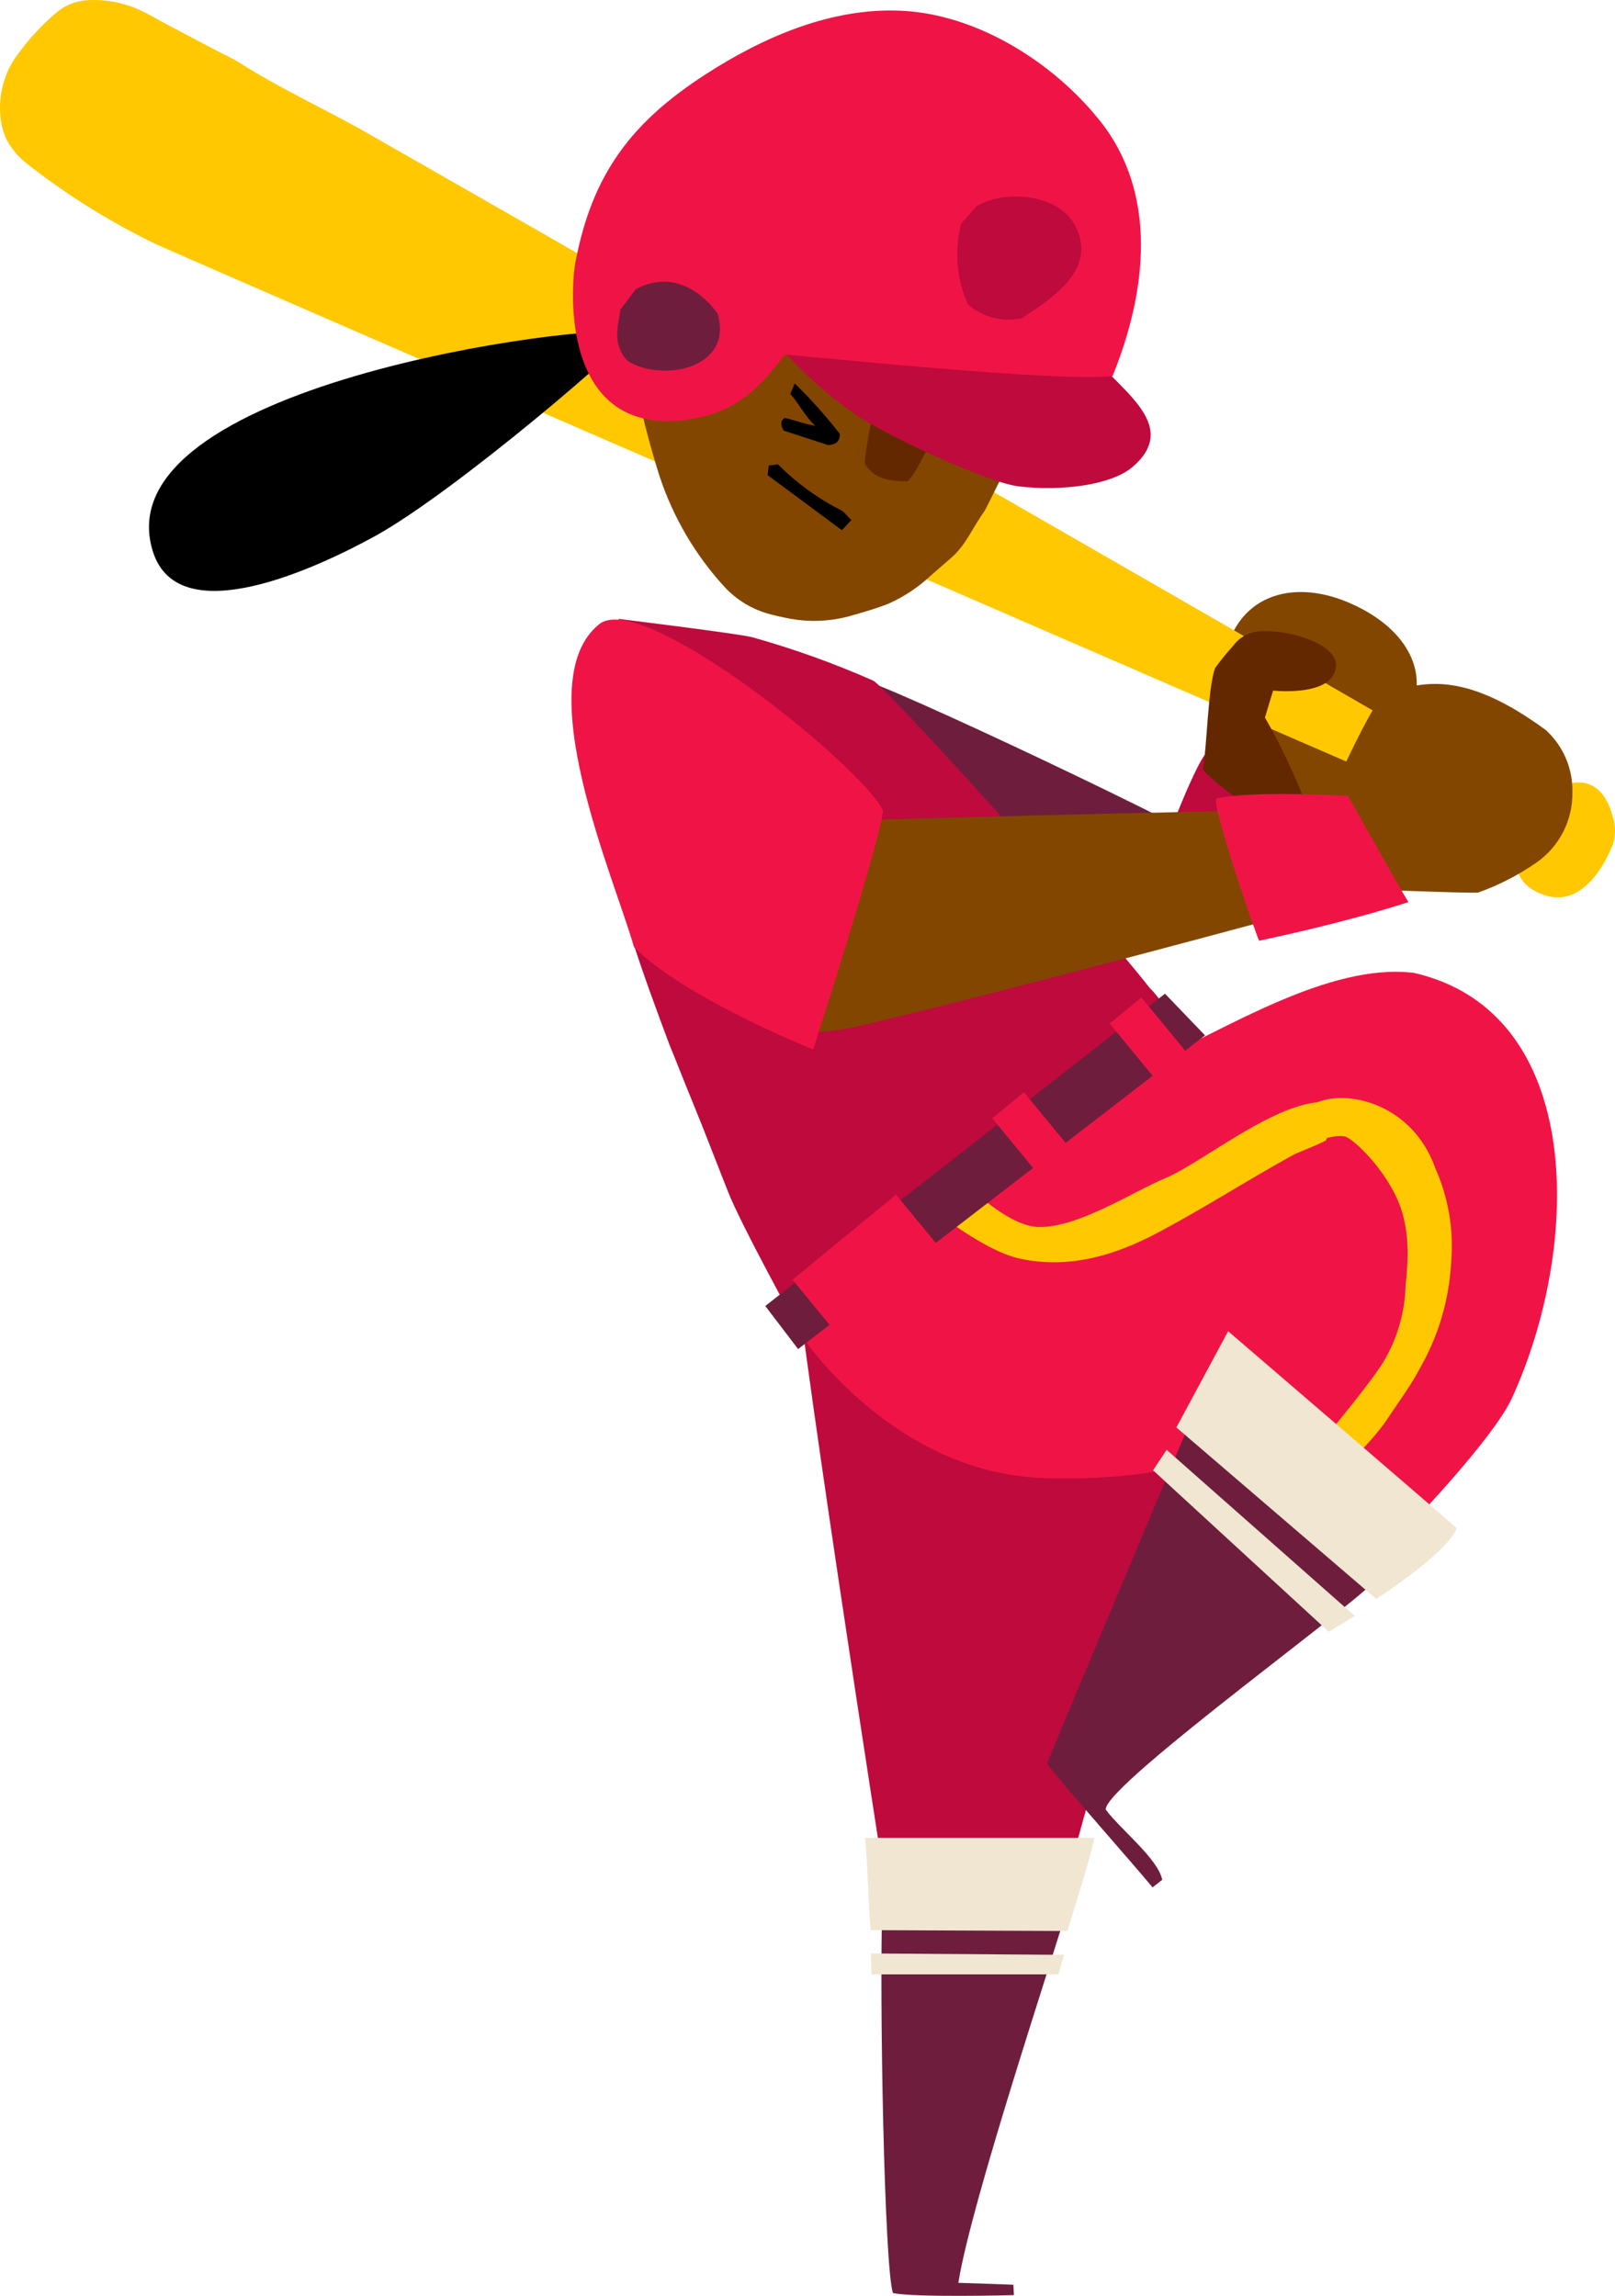 <svg version="1.1" xmlns="http://www.w3.org/2000/svg" xmlns:xlink="http://www.w3.org/1999/xlink" width="106.142" height="150.924" viewBox="0,0,106.142,150.924"><g transform="translate(-224.276,-113.691)"><g data-paper-data="{&quot;isPaintingLayer&quot;:true}" fill-rule="nonzero" stroke="none" stroke-linecap="butt" stroke-linejoin="miter" stroke-miterlimit="10" stroke-dasharray="" stroke-dashoffset="0" style="mix-blend-mode: normal"><g data-paper-data="{&quot;index&quot;:null}" stroke-width="1"><path d="M304.697,157.209c0.721,-4.383 4.457,-5.488 8.153,-3.932c3.491,1.464 5.24,4.12 4.28,6.839c-2.799,1.607 -4.78,5.403 -6.546,8.025l-6.205,-3.745c-1.221,-1.983 -0.051,-4.941 0.318,-7.187z" fill="#824600"/><path d="M303.556,163.205c0.624,0.291 8.096,3.722 8.294,4.126c-1.992,0.034 -8.913,1.984 -10.889,1.847c0.057,-0.69 2.078,-5.574 2.595,-5.973z" fill="#be0a3c"/><path d="M285.252,170.563c0,0 -3.566,-11.142 -4.701,-12.328c1.834,0.325 22.653,10.202 24.413,11.57c-1.17,0.279 -19.712,0.758 -19.712,0.758z" fill="#6e1e3c"/></g><g data-paper-data="{&quot;index&quot;:null}" stroke-width="1"><path d="M305.395,197.504c-0.153,0.535 -11.434,41.252 -11.434,41.252l-11.446,-0.753c0,0 -6.211,-39.656 -6.211,-43.634z" fill="#be0a3c"/><path d="M282.265,238.756l12.11,0.496c-0.829,2.918 -6.279,19.218 -7.114,24.507c1.278,0.034 3.617,0.125 3.617,0.125l0.034,0.684c0,0 -6.523,0.171 -7.948,-0.137c-0.568,-1.641 -0.903,-19.474 -0.699,-25.675z" fill="#6e1e3c"/><path d="M281.505,240.574c-0.154,-1.653 -0.205,-4.326 -0.37,-6.064h15.063c-0.199,1.071 -1.204,4.286 -1.772,6.121z" fill="#f0e6d2"/><path d="M281.556,243.481c-0.046,-0.445 0,-0.969 -0.051,-1.374l12.7,0.091c-0.102,0.376 -0.227,0.815 -0.363,1.283z" fill="#f0e6d2"/></g><g data-paper-data="{&quot;index&quot;:null}" stroke-width="1"><path d="M284.11,187.912l4.105,-0.781c1.386,-1.02 4.258,-1.106 5.899,-1.476c2.023,-0.497 3.989,-1.206 5.865,-2.115c4.792,-2.177 11.661,-6.554 17.151,-5.899l-3.048,12.414c-1.136,4.525 -1.567,10.316 -3.566,14.533c-1.777,3.739 -7.67,6.566 -17.6,6.269c-9.93,-0.296 -15.897,-9.267 -15.897,-9.267c0,0 5.735,-12.538 7.091,-13.678z" fill="#f01446"/><path d="M292.524,194.352c2.595,0.063 6.16,-2.303 8.352,-3.214c2.668,-1.118 8.516,-6.116 11.514,-4.777c-0.21,0.929 0.533,0.411 0,1.499c-0.392,0.798 -2.436,1.374 -3.185,1.79c-2.884,1.59 -5.661,3.374 -8.562,4.93c-1.959,1.049 -5.462,2.747 -9.436,1.829c-2.566,-0.598 -6.415,-3.83 -6.415,-3.83c0.907,-0.426 1.779,-0.925 2.606,-1.493c1.249,1.385 3.474,3.226 5.126,3.266z" fill="#ffc800"/><path d="M313.582,183.489c0.925,-1.67 1.925,-4.691 3.548,-5.859c11.355,2.531 11.117,17.942 6.507,27.984c-1.193,2.605 -6.569,8.201 -6.569,8.201l-12.138,-9.21c0,0 8.311,-20.5 8.652,-21.116z" fill="#f01446"/><path d="M315.365,202.93c0.775,-1.399 1.214,-2.961 1.283,-4.56c0.028,-0.747 0.477,-3.203 -0.386,-5.477c-0.863,-2.274 -3.032,-4.36 -3.6,-4.491c-1.13,-0.257 -4.07,1.208 -4.07,1.208c0,0 0.068,-2.718 2.066,-3.374c2.175,-1.026 6.461,0.051 7.949,4.246c0.853,1.91 1.214,4.006 1.05,6.093c-0.011,0.37 -0.063,0.752 -0.097,1.14c-0.243,2.04 -0.888,4.012 -1.896,5.802c-0.636,1.236 -1.493,2.37 -2.271,3.55c-0.335,0.536 -2.146,2.713 -2.793,2.85c-0.415,-0.262 -1.414,-0.73 -1.613,-1.243c0.046,-0.108 3.668,-4.382 4.378,-5.744z" fill="#ffc800"/><path d="M302.239,207.768c0,0 10.452,8.293 12.45,9.689c0.437,0.439 -17.833,13.531 -17.742,15.189c0.891,1.237 3.452,3.237 3.713,4.622l-0.636,0.496c-1.135,-1.391 -6.143,-7.039 -6.932,-8.139c0.029,-0.171 9.147,-21.857 9.147,-21.857z" fill="#6e1e3c"/><path d="M304.992,201.203c0,0 14.994,12.88 15.028,12.954c-0.749,1.744 -5.297,4.645 -5.297,4.645l-13.132,-11.273z" fill="#f0e6d2"/><path d="M300.95,208.999l12.365,10.92l-1.709,1.043l-11.548,-10.618l0.892,-1.345" fill="#f0e6d2"/></g><path d="M273.704,155.579c2.713,0.759 5.369,1.712 7.948,2.85c0.767,0.319 14.614,15.616 18.168,20.187c0.161,0.156 0.311,0.324 0.448,0.502c0.301,0.387 0.676,0.718 1.005,1.088c0.36,0.479 0.686,0.982 0.977,1.505l-25.429,19.48c0,0 -3.872,-7.021 -4.713,-9.199c-0.567,-1.453 -1.135,-2.895 -1.703,-4.342l-1.277,-3.158c-0.29,-0.718 -0.568,-1.436 -0.869,-2.166c-0.448,-1.185 -0.886,-2.382 -1.317,-3.579c-0.051,-0.131 -0.619,-1.75 -0.977,-2.85h-0.028v-0.091c-0.142,-0.427 -0.25,-0.763 -0.273,-0.855c0.097,0.063 -0.437,-13.319 -0.647,-18.528c-0.051,-1.26 -0.085,-2.046 -0.085,-2.046c0,0 7.852,0.963 8.772,1.202z" data-paper-data="{&quot;index&quot;:null}" fill="#be0a3c" stroke-width="1"/><g data-paper-data="{&quot;index&quot;:null}" fill="#ffc800" stroke-width="1"><path d="M225.377,117.354c0.74,-1.039 1.604,-1.982 2.572,-2.81c0.593,-0.509 1.338,-0.806 2.118,-0.844c1.386,-0.068 2.764,0.258 3.974,0.941c1.516,0.837 3.049,1.624 4.576,2.433c0.471,0.245 0.96,0.462 1.402,0.741c2.504,1.596 5.19,2.85 7.79,4.28c1.703,0.947 81.187,46.462 81.817,47.185l-1.368,1.18c-0.437,-0.148 -92.797,-40.254 -93.74,-40.722c-3.022,-1.46 -5.878,-3.244 -8.516,-5.323c-0.383,-0.308 -0.721,-0.669 -1.005,-1.071c-1.084,-1.488 -0.937,-4.241 0.38,-5.99z"/><path d="M325.987,166.003c0,-0.279 3.287,-2.49 4.292,1.402c0.185,0.579 0.185,1.2 0,1.779c-0.488,1.282 -2.009,4.189 -4.496,3.351c-2.487,-0.838 -1.703,-2.85 -1.919,-3.089z"/></g><path d="M304.146,157.591c0.368,-0.505 0.762,-0.99 1.181,-1.453c0.452,-0.616 1.174,-0.973 1.936,-0.958c2.021,-0.051 4.883,0.906 4.82,2.28c-0.102,2.075 -4.133,1.63 -4.133,1.63c0,0 -0.437,1.408 -0.539,1.773c1.447,2.467 3.446,7.021 3.338,8.127c-1.573,-0.046 -7.12,-4.041 -7.426,-4.753c0.278,-1.22 0.329,-5.432 0.823,-6.646z" data-paper-data="{&quot;index&quot;:null}" fill="#642800" stroke-width="1"/><g data-paper-data="{&quot;index&quot;:null}" stroke-width="1"><path d="M315.314,159.364c2.572,-1.032 5.444,-1.442 10.554,2.319c1.142,1.037 1.78,2.519 1.749,4.064c0.038,1.839 -0.839,3.577 -2.339,4.633c-1.186,0.825 -2.475,1.49 -3.833,1.978c-0.261,0.103 -9.72,-0.325 -10.106,-0.256c-0.306,-0.314 -1.237,-1.71 -1.01,-2.924c0.159,-0.422 4.11,-9.626 4.985,-9.814z" fill="#824600"/><path d="M276.86,167.747c1.136,-0.125 29.813,-0.815 30.704,-0.769l2.271,6.594c-0.227,0.103 -19.61,5.329 -28.677,7.466c-1.497,0.39 -3.041,0.565 -4.587,0.519z" fill="#824600"/><path d="M277.718,182.68c0,0 -8.443,-3.369 -11.775,-6.731c-1.244,-4.423 -7.006,-17.486 -2.271,-21.236c2.901,-2.297 17.549,9.598 18.644,12.299c-0.369,2.571 -4.598,15.668 -4.598,15.668z" fill="#f01446"/><path d="M312.867,166.015c0,0 3.645,6.497 3.974,6.976c-2.998,0.98 -6.819,1.903 -9.811,2.542c-0.142,-0.223 -3.003,-8.464 -2.838,-9.342c2.407,-0.558 8.675,-0.176 8.675,-0.176z" fill="#f01446"/></g><g data-paper-data="{&quot;index&quot;:null}" stroke-width="1"><path d="M265.267,131.659l29.977,2.359c-0.034,0.542 -6.041,12.978 -6.291,13.314c-0.726,0.992 -1.186,2.177 -2.134,3.004c-0.455,0.393 -0.903,0.792 -1.357,1.18c-0.822,0.774 -1.768,1.405 -2.799,1.863c-0.75,0.297 -1.533,0.525 -2.311,0.747c-1.418,0.431 -2.921,0.498 -4.372,0.194c-0.34,-0.074 -0.687,-0.143 -1.027,-0.234c-1.204,-0.302 -2.291,-0.956 -3.123,-1.881c-1.881,-2.072 -3.31,-4.516 -4.195,-7.175c-2.328,-7.341 -2.544,-12.972 -2.368,-13.371z" fill="#824600"/><path d="M286.444,140.556c-0.273,0.615 -2.021,4.565 -2.544,4.776c-1.112,0 -2.134,-0.12 -2.782,-1.14c-0.051,-0.695 0.824,-5.272 1.357,-5.962c1.289,0.61 2.947,1.357 3.969,2.326z" fill="#642800"/><path d="M248.893,148.951c-3.582,1.966 -12.865,6.406 -14.568,0.997c-3.423,-10.886 28.393,-15.075 31.442,-14.419c0.142,0.422 -11.537,10.487 -16.874,13.422z" fill="#000000"/><path d="M278.7,142.949l-2.918,-0.951c-0.199,-0.359 -0.239,-0.616 0.056,-0.833c0.279,0.023 1.499,0.468 2.033,0.513c-0.522,-0.37 -1.363,-1.863 -1.658,-2.08c0.148,-0.342 0.222,-0.524 0.295,-0.701c1.062,1.037 2.052,2.146 2.964,3.317c0,0.587 -0.352,0.707 -0.772,0.735z" fill="#000000"/><path d="M279.608,148.546l-4.888,-3.625c0.028,-0.205 0.057,-0.399 0.085,-0.627l0.602,-0.074c1.209,1.212 2.6,2.226 4.122,3.004c0.233,0.108 0.397,0.365 0.698,0.65z" fill="#000000"/></g><g data-paper-data="{&quot;index&quot;:null}" stroke-width="1"><path d="M295.908,136.737c1.42,2.32 6.245,4.788 2.742,7.7c-1.402,1.14 -4.593,1.562 -7.437,1.225c-2.016,-0.233 -8.8,-3.385 -10.725,-4.73c-2.032,-1.417 -3.865,-3.102 -5.45,-5.01z" fill="#be0a3c"/><path d="M262.116,130.827c1.101,-5.7 3.662,-9.119 8.584,-12.282c3.793,-2.445 8.238,-4.36 12.797,-4.149c4.979,0.228 9.981,3.368 13.058,7.221c3.844,4.81 3.095,11.245 0.841,16.796c-3.151,0.353 -15.329,-0.838 -21.518,-1.414c-1.703,2.166 -3.162,3.802 -6.381,4.269c-8.386,1.214 -7.75,-8.68 -7.381,-10.441z" fill="#f01446"/><path d="M294.983,128.61c1.402,2.855 -1.635,4.742 -3.577,6.013c-1.244,0.255 -2.536,-0.08 -3.503,-0.907c-0.768,-1.672 -0.926,-3.562 -0.449,-5.34l0.977,-1.106c1.851,-1.139 5.479,-0.872 6.552,1.34z" fill="#be0a3c"/><path d="M271.433,134.292c1.09,3.699 -3.725,4.52 -5.91,3.129c-1.039,-1.106 -0.625,-2.297 -0.472,-3.385l1.011,-1.334c1.885,-1.02 3.866,-0.439 5.371,1.59z" fill="#6e1e3c"/></g><g data-paper-data="{&quot;index&quot;:null}"><path d="M300.842,179.015l2.634,2.741l-26.746,20.621l-2.158,-2.833l26.27,-20.529" fill="#6e1e3c" stroke-width="1"/><path d="M283.163,192.225l3.28,3.987l-6.801,5.594l-3.28,-3.987l6.801,-5.594" fill="#f01446" stroke-width="1"/><path d="M291.571,185.493l3.28,3.987l-2.083,1.713l-3.28,-3.987l2.083,-1.713" fill="#f01446" stroke-width="1"/><path d="M299.291,179.263l3.28,3.988l-2.083,1.713l-3.281,-3.988l2.083,-1.713" fill="#f01446" stroke-width="1"/></g></g></g></svg>